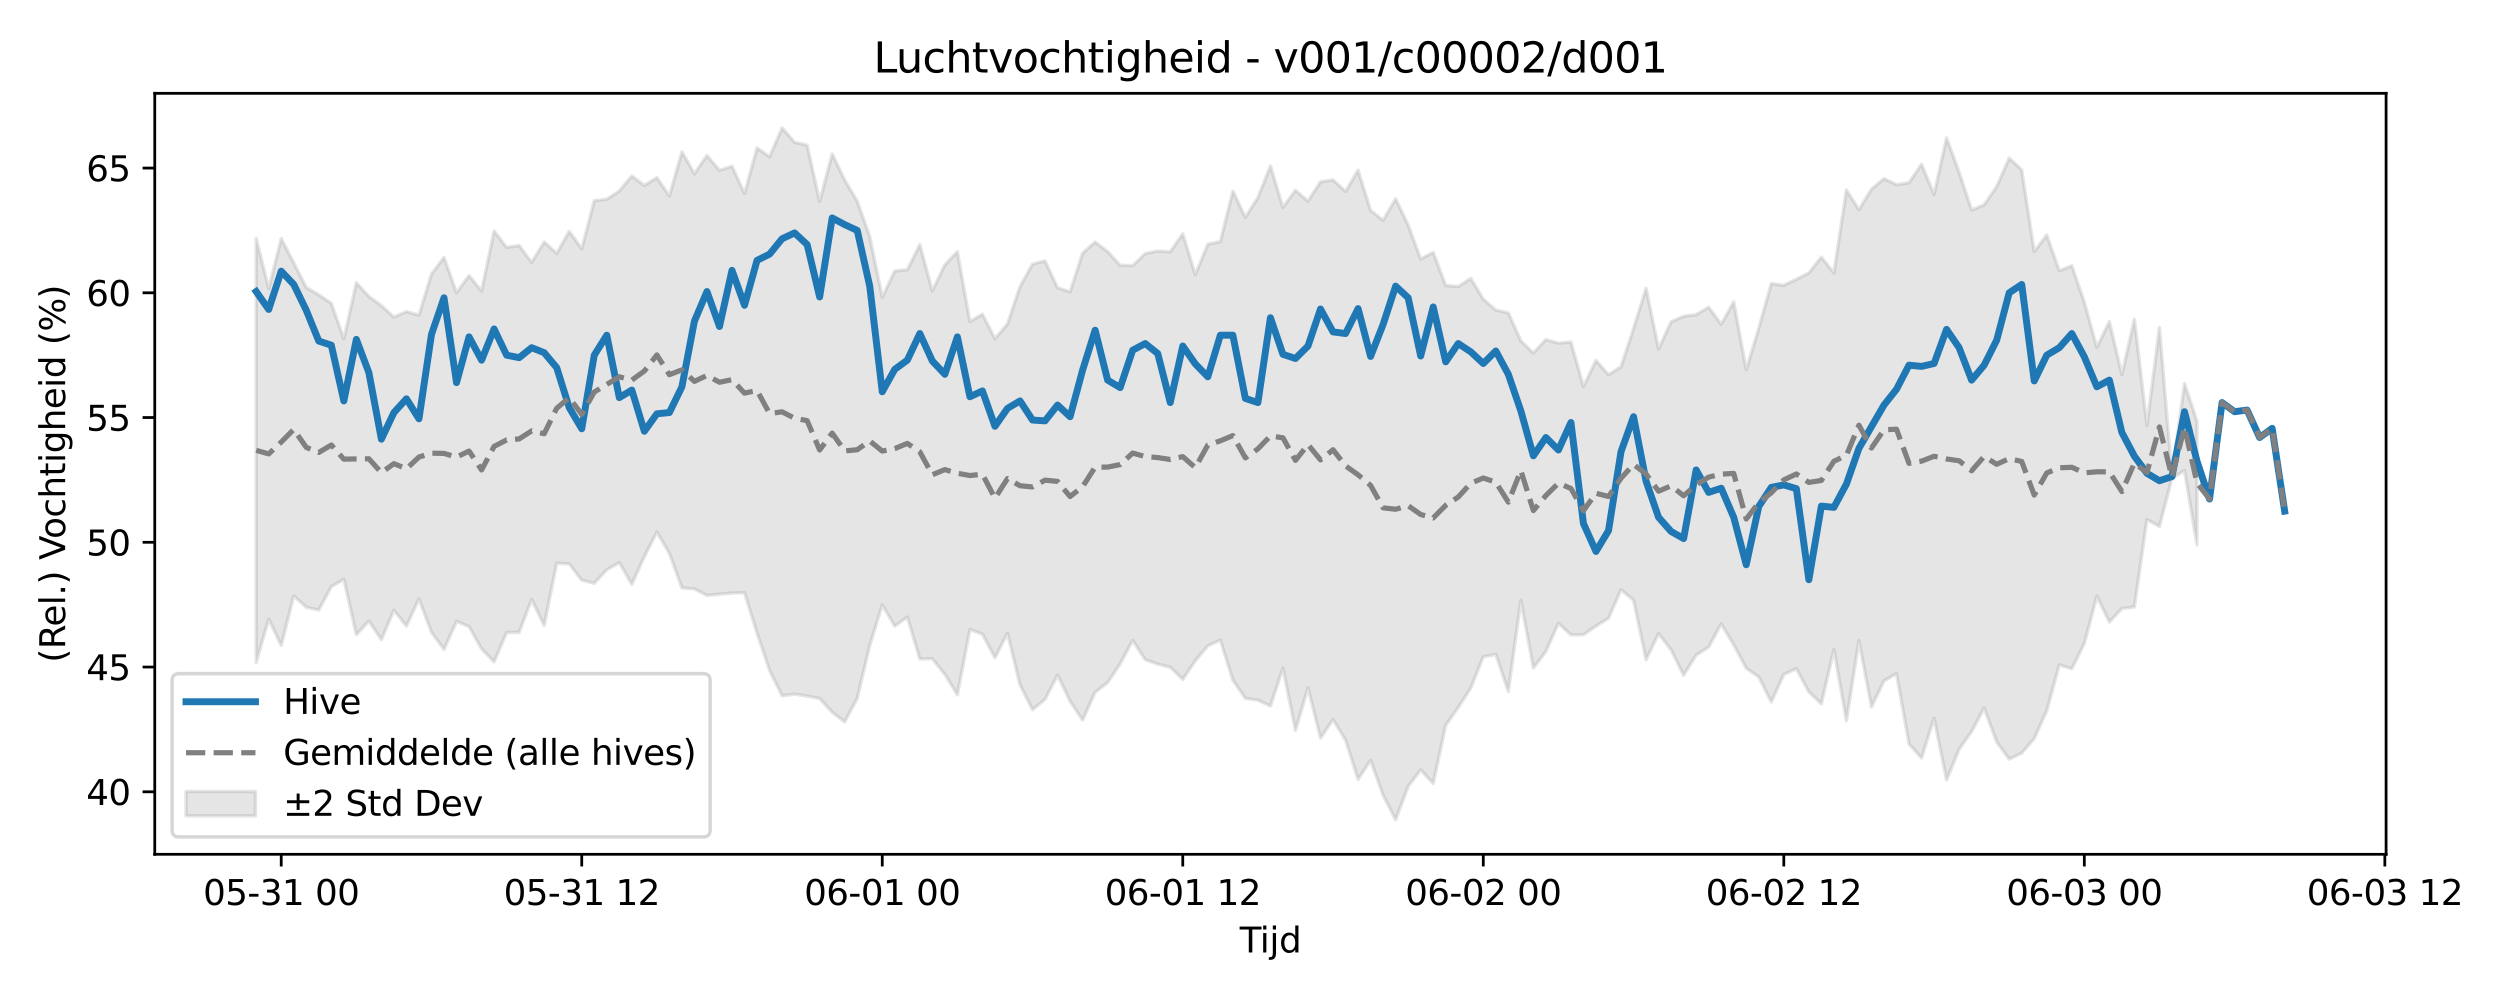 <?xml version="1.0" encoding="utf-8" standalone="no"?>
<!DOCTYPE svg PUBLIC "-//W3C//DTD SVG 1.1//EN"
  "http://www.w3.org/Graphics/SVG/1.1/DTD/svg11.dtd">
<svg xmlns:xlink="http://www.w3.org/1999/xlink" width="720pt" height="288pt" viewBox="0 0 720 288" xmlns="http://www.w3.org/2000/svg" version="1.1">
 <defs>
  <style type="text/css">*{stroke-linejoin: round; stroke-linecap: butt}</style>
 </defs>
 <g id="figure_1">
  <g id="patch_1">
   <path d="M 0 288 
L 720 288 
L 720 0 
L 0 0 
z
" style="fill: #ffffff"/>
  </g>
  <g id="axes_1">
   <g id="patch_2">
    <path d="M 44.57 246.04 
L 687.193 246.04 
L 687.193 26.88 
L 44.57 26.88 
z
" style="fill: #ffffff"/>
   </g>
   <g id="FillBetweenPolyCollection_1">
    <defs>
     <path id="m8a82ceabe0" d="M 73.78 -219.377 
L 73.78 -97.229 
L 77.386 -109.674 
L 80.993 -102.124 
L 84.599 -116.373 
L 88.205 -113.117 
L 91.811 -112.3 
L 95.417 -119.054 
L 99.023 -121.155 
L 102.63 -105.203 
L 106.236 -109.15 
L 109.842 -103.763 
L 113.448 -112.259 
L 117.054 -107.712 
L 120.661 -115.503 
L 124.267 -105.874 
L 127.873 -100.984 
L 131.479 -109.029 
L 135.085 -107.553 
L 138.692 -101.138 
L 142.298 -97.386 
L 145.904 -105.847 
L 149.51 -105.885 
L 153.116 -115.352 
L 156.723 -107.894 
L 160.329 -125.808 
L 163.935 -125.571 
L 167.541 -120.918 
L 171.147 -120.008 
L 174.753 -123.903 
L 178.36 -125.967 
L 181.966 -119.729 
L 185.572 -127.69 
L 189.178 -134.739 
L 192.784 -128.631 
L 196.391 -118.685 
L 199.997 -118.378 
L 203.603 -116.517 
L 207.209 -116.88 
L 210.815 -117.206 
L 214.422 -117.273 
L 218.028 -105.689 
L 221.634 -94.935 
L 225.24 -87.62 
L 228.846 -88.071 
L 232.453 -87.527 
L 236.059 -86.841 
L 239.665 -82.867 
L 243.271 -80.119 
L 246.877 -86.874 
L 250.483 -102.107 
L 254.09 -113.774 
L 257.696 -107.664 
L 261.302 -110.28 
L 264.908 -98.234 
L 268.514 -98.277 
L 272.121 -93.781 
L 275.727 -87.879 
L 279.333 -106.722 
L 282.939 -105.34 
L 286.545 -98.581 
L 290.152 -105.608 
L 293.758 -90.769 
L 297.364 -83.6 
L 300.97 -86.563 
L 304.576 -93.588 
L 308.183 -86.056 
L 311.789 -80.583 
L 315.395 -88.628 
L 319.001 -91.414 
L 322.607 -96.805 
L 326.213 -103.545 
L 329.82 -98.022 
L 333.426 -96.742 
L 337.032 -95.843 
L 340.638 -92.323 
L 344.244 -97.689 
L 347.851 -101.999 
L 351.457 -103.669 
L 355.063 -92.129 
L 358.669 -86.865 
L 362.275 -86.365 
L 365.882 -84.683 
L 369.488 -95.542 
L 373.094 -77.635 
L 376.7 -89.898 
L 380.306 -75.439 
L 383.913 -80.771 
L 387.519 -74.808 
L 391.125 -63.52 
L 394.731 -69.027 
L 398.337 -58.945 
L 401.943 -51.922 
L 405.55 -61.527 
L 409.156 -66.248 
L 412.762 -62.353 
L 416.368 -79.121 
L 419.974 -84.248 
L 423.581 -89.828 
L 427.187 -98.847 
L 430.793 -99.563 
L 434.399 -88.883 
L 438.005 -115.105 
L 441.612 -95.602 
L 445.218 -100.364 
L 448.824 -108.51 
L 452.43 -105.15 
L 456.036 -105.174 
L 459.643 -107.681 
L 463.249 -109.969 
L 466.855 -118.159 
L 470.461 -115.128 
L 474.067 -98.023 
L 477.673 -105.511 
L 481.28 -100.84 
L 484.886 -93.529 
L 488.492 -99.333 
L 492.098 -101.654 
L 495.704 -108.302 
L 499.311 -102.285 
L 502.917 -95.536 
L 506.523 -93.052 
L 510.129 -85.818 
L 513.735 -93.732 
L 517.342 -95.422 
L 520.948 -88.731 
L 524.554 -85.305 
L 528.16 -100.934 
L 531.766 -80.444 
L 535.373 -103.478 
L 538.979 -84.411 
L 542.585 -91.895 
L 546.191 -93.977 
L 549.797 -73.747 
L 553.403 -69.687 
L 557.01 -81.162 
L 560.616 -63.363 
L 564.222 -72.195 
L 567.828 -77.325 
L 571.434 -84.072 
L 575.041 -74.321 
L 578.647 -69.373 
L 582.253 -71.104 
L 585.859 -75.302 
L 589.465 -83.288 
L 593.072 -96.525 
L 596.678 -95.384 
L 600.284 -102.671 
L 603.89 -116.274 
L 607.496 -108.856 
L 611.103 -112.747 
L 614.709 -113.208 
L 618.315 -138.362 
L 621.921 -136.382 
L 625.527 -150.283 
L 629.133 -152.46 
L 632.74 -131.103 
L 632.74 -166.668 
L 632.74 -166.668 
L 629.133 -177.525 
L 625.527 -150.96 
L 621.921 -193.683 
L 618.315 -165.436 
L 614.709 -196.083 
L 611.103 -180.114 
L 607.496 -195.381 
L 603.89 -187.964 
L 600.284 -200.967 
L 596.678 -211.464 
L 593.072 -210.036 
L 589.465 -220.303 
L 585.859 -215.547 
L 582.253 -239.097 
L 578.647 -242.457 
L 575.041 -234.252 
L 571.434 -229.003 
L 567.828 -227.511 
L 564.222 -238.423 
L 560.616 -248.275 
L 557.01 -232.022 
L 553.403 -240.698 
L 549.797 -235.361 
L 546.191 -234.81 
L 542.585 -236.55 
L 538.979 -233.518 
L 535.373 -227.601 
L 531.766 -233.288 
L 528.16 -209.377 
L 524.554 -213.954 
L 520.948 -209.399 
L 517.342 -207.567 
L 513.735 -205.835 
L 510.129 -206.324 
L 506.523 -193.444 
L 502.917 -181.517 
L 499.311 -201.046 
L 495.704 -194.583 
L 492.098 -199.521 
L 488.492 -197.394 
L 484.886 -196.902 
L 481.28 -195.305 
L 477.673 -187.555 
L 474.067 -204.965 
L 470.461 -193.369 
L 466.855 -182.366 
L 463.249 -180.052 
L 459.643 -184.187 
L 456.036 -176.669 
L 452.43 -189.49 
L 448.824 -189.175 
L 445.218 -190.204 
L 441.612 -186.321 
L 438.005 -189.868 
L 434.399 -197.887 
L 430.793 -198.704 
L 427.187 -201.815 
L 423.581 -207.822 
L 419.974 -205.465 
L 416.368 -205.802 
L 412.762 -215.316 
L 409.156 -213.406 
L 405.55 -223.19 
L 401.943 -230.743 
L 398.337 -224.541 
L 394.731 -227.393 
L 391.125 -238.99 
L 387.519 -232.868 
L 383.913 -236.178 
L 380.306 -235.659 
L 376.7 -230.061 
L 373.094 -233.189 
L 369.488 -228.284 
L 365.882 -240.204 
L 362.275 -231.096 
L 358.669 -225.396 
L 355.063 -232.963 
L 351.457 -218.411 
L 347.851 -217.652 
L 344.244 -208.943 
L 340.638 -220.657 
L 337.032 -215.495 
L 333.426 -215.69 
L 329.82 -214.992 
L 326.213 -211.487 
L 322.607 -211.589 
L 319.001 -215.544 
L 315.395 -218.296 
L 311.789 -215.083 
L 308.183 -203.931 
L 304.576 -205.123 
L 300.97 -212.867 
L 297.364 -211.93 
L 293.758 -205.445 
L 290.152 -194.711 
L 286.545 -190.447 
L 282.939 -197.511 
L 279.333 -195.377 
L 275.727 -215.52 
L 272.121 -211.739 
L 268.514 -204.244 
L 264.908 -217.524 
L 261.302 -210.324 
L 257.696 -209.946 
L 254.09 -202.399 
L 250.483 -219.905 
L 246.877 -230.074 
L 243.271 -236.145 
L 239.665 -243.662 
L 236.059 -229.97 
L 232.453 -246.187 
L 228.846 -247.011 
L 225.24 -251.158 
L 221.634 -242.851 
L 218.028 -245.407 
L 214.422 -232.283 
L 210.815 -240.117 
L 207.209 -238.938 
L 203.603 -243.235 
L 199.997 -237.952 
L 196.391 -244.283 
L 192.784 -231.566 
L 189.178 -236.817 
L 185.572 -234.594 
L 181.966 -237.32 
L 178.36 -232.998 
L 174.753 -230.615 
L 171.147 -230.198 
L 167.541 -216.355 
L 163.935 -221.384 
L 160.329 -215.023 
L 156.723 -218.293 
L 153.116 -212.443 
L 149.51 -217.29 
L 145.904 -216.747 
L 142.298 -221.478 
L 138.692 -204.177 
L 135.085 -208.642 
L 131.479 -203.677 
L 127.873 -213.843 
L 124.267 -209.09 
L 120.661 -197.237 
L 117.054 -198.253 
L 113.448 -196.683 
L 109.842 -199.978 
L 106.236 -202.598 
L 102.63 -206.545 
L 99.023 -190.388 
L 95.417 -200.632 
L 91.811 -203.074 
L 88.205 -205.2 
L 84.599 -212.277 
L 80.993 -219.272 
L 77.386 -204.879 
L 73.78 -219.377 
z
" style="stroke: #808080; stroke-opacity: 0.2"/>
    </defs>
    <g clip-path="url(#p70f38ed20e)">
     <use xlink:href="#m8a82ceabe0" x="0" y="288" style="fill: #808080; fill-opacity: 0.2; stroke: #808080; stroke-opacity: 0.2"/>
    </g>
   </g>
   <g id="matplotlib.axis_1">
    <g id="xtick_1">
     <g id="line2d_1">
      <defs>
       <path id="m54b9a3b24c" d="M 0 0 
L 0 3.5 
" style="stroke: #000000; stroke-width: 0.8"/>
      </defs>
      <g>
       <use xlink:href="#m54b9a3b24c" x="80.993" y="246.04" style="stroke: #000000; stroke-width: 0.8"/>
      </g>
     </g>
     <g id="text_1">
      <!-- 05-31 00 -->
      <g transform="translate(58.512 260.638) scale(0.1 -0.1)">
       <defs>
        <path id="DejaVuSans-30" d="M 2034 4250 
Q 1547 4250 1301 3770 
Q 1056 3291 1056 2328 
Q 1056 1369 1301 889 
Q 1547 409 2034 409 
Q 2525 409 2770 889 
Q 3016 1369 3016 2328 
Q 3016 3291 2770 3770 
Q 2525 4250 2034 4250 
z
M 2034 4750 
Q 2819 4750 3233 4129 
Q 3647 3509 3647 2328 
Q 3647 1150 3233 529 
Q 2819 -91 2034 -91 
Q 1250 -91 836 529 
Q 422 1150 422 2328 
Q 422 3509 836 4129 
Q 1250 4750 2034 4750 
z
" transform="scale(0.016)"/>
        <path id="DejaVuSans-35" d="M 691 4666 
L 3169 4666 
L 3169 4134 
L 1269 4134 
L 1269 2991 
Q 1406 3038 1543 3061 
Q 1681 3084 1819 3084 
Q 2600 3084 3056 2656 
Q 3513 2228 3513 1497 
Q 3513 744 3044 326 
Q 2575 -91 1722 -91 
Q 1428 -91 1123 -41 
Q 819 9 494 109 
L 494 744 
Q 775 591 1075 516 
Q 1375 441 1709 441 
Q 2250 441 2565 725 
Q 2881 1009 2881 1497 
Q 2881 1984 2565 2268 
Q 2250 2553 1709 2553 
Q 1456 2553 1204 2497 
Q 953 2441 691 2322 
L 691 4666 
z
" transform="scale(0.016)"/>
        <path id="DejaVuSans-2d" d="M 313 2009 
L 1997 2009 
L 1997 1497 
L 313 1497 
L 313 2009 
z
" transform="scale(0.016)"/>
        <path id="DejaVuSans-33" d="M 2597 2516 
Q 3050 2419 3304 2112 
Q 3559 1806 3559 1356 
Q 3559 666 3084 287 
Q 2609 -91 1734 -91 
Q 1441 -91 1130 -33 
Q 819 25 488 141 
L 488 750 
Q 750 597 1062 519 
Q 1375 441 1716 441 
Q 2309 441 2620 675 
Q 2931 909 2931 1356 
Q 2931 1769 2642 2001 
Q 2353 2234 1838 2234 
L 1294 2234 
L 1294 2753 
L 1863 2753 
Q 2328 2753 2575 2939 
Q 2822 3125 2822 3475 
Q 2822 3834 2567 4026 
Q 2313 4219 1838 4219 
Q 1578 4219 1281 4162 
Q 984 4106 628 3988 
L 628 4550 
Q 988 4650 1302 4700 
Q 1616 4750 1894 4750 
Q 2613 4750 3031 4423 
Q 3450 4097 3450 3541 
Q 3450 3153 3228 2886 
Q 3006 2619 2597 2516 
z
" transform="scale(0.016)"/>
        <path id="DejaVuSans-31" d="M 794 531 
L 1825 531 
L 1825 4091 
L 703 3866 
L 703 4441 
L 1819 4666 
L 2450 4666 
L 2450 531 
L 3481 531 
L 3481 0 
L 794 0 
L 794 531 
z
" transform="scale(0.016)"/>
        <path id="DejaVuSans-20" transform="scale(0.016)"/>
       </defs>
       <use xlink:href="#DejaVuSans-30"/>
       <use xlink:href="#DejaVuSans-35" transform="translate(63.623 0)"/>
       <use xlink:href="#DejaVuSans-2d" transform="translate(127.246 0)"/>
       <use xlink:href="#DejaVuSans-33" transform="translate(163.33 0)"/>
       <use xlink:href="#DejaVuSans-31" transform="translate(226.953 0)"/>
       <use xlink:href="#DejaVuSans-20" transform="translate(290.576 0)"/>
       <use xlink:href="#DejaVuSans-30" transform="translate(322.363 0)"/>
       <use xlink:href="#DejaVuSans-30" transform="translate(385.986 0)"/>
      </g>
     </g>
    </g>
    <g id="xtick_2">
     <g id="line2d_2">
      <g>
       <use xlink:href="#m54b9a3b24c" x="167.541" y="246.04" style="stroke: #000000; stroke-width: 0.8"/>
      </g>
     </g>
     <g id="text_2">
      <!-- 05-31 12 -->
      <g transform="translate(145.061 260.638) scale(0.1 -0.1)">
       <defs>
        <path id="DejaVuSans-32" d="M 1228 531 
L 3431 531 
L 3431 0 
L 469 0 
L 469 531 
Q 828 903 1448 1529 
Q 2069 2156 2228 2338 
Q 2531 2678 2651 2914 
Q 2772 3150 2772 3378 
Q 2772 3750 2511 3984 
Q 2250 4219 1831 4219 
Q 1534 4219 1204 4116 
Q 875 4013 500 3803 
L 500 4441 
Q 881 4594 1212 4672 
Q 1544 4750 1819 4750 
Q 2544 4750 2975 4387 
Q 3406 4025 3406 3419 
Q 3406 3131 3298 2873 
Q 3191 2616 2906 2266 
Q 2828 2175 2409 1742 
Q 1991 1309 1228 531 
z
" transform="scale(0.016)"/>
       </defs>
       <use xlink:href="#DejaVuSans-30"/>
       <use xlink:href="#DejaVuSans-35" transform="translate(63.623 0)"/>
       <use xlink:href="#DejaVuSans-2d" transform="translate(127.246 0)"/>
       <use xlink:href="#DejaVuSans-33" transform="translate(163.33 0)"/>
       <use xlink:href="#DejaVuSans-31" transform="translate(226.953 0)"/>
       <use xlink:href="#DejaVuSans-20" transform="translate(290.576 0)"/>
       <use xlink:href="#DejaVuSans-31" transform="translate(322.363 0)"/>
       <use xlink:href="#DejaVuSans-32" transform="translate(385.986 0)"/>
      </g>
     </g>
    </g>
    <g id="xtick_3">
     <g id="line2d_3">
      <g>
       <use xlink:href="#m54b9a3b24c" x="254.09" y="246.04" style="stroke: #000000; stroke-width: 0.8"/>
      </g>
     </g>
     <g id="text_3">
      <!-- 06-01 00 -->
      <g transform="translate(231.609 260.638) scale(0.1 -0.1)">
       <defs>
        <path id="DejaVuSans-36" d="M 2113 2584 
Q 1688 2584 1439 2293 
Q 1191 2003 1191 1497 
Q 1191 994 1439 701 
Q 1688 409 2113 409 
Q 2538 409 2786 701 
Q 3034 994 3034 1497 
Q 3034 2003 2786 2293 
Q 2538 2584 2113 2584 
z
M 3366 4563 
L 3366 3988 
Q 3128 4100 2886 4159 
Q 2644 4219 2406 4219 
Q 1781 4219 1451 3797 
Q 1122 3375 1075 2522 
Q 1259 2794 1537 2939 
Q 1816 3084 2150 3084 
Q 2853 3084 3261 2657 
Q 3669 2231 3669 1497 
Q 3669 778 3244 343 
Q 2819 -91 2113 -91 
Q 1303 -91 875 529 
Q 447 1150 447 2328 
Q 447 3434 972 4092 
Q 1497 4750 2381 4750 
Q 2619 4750 2861 4703 
Q 3103 4656 3366 4563 
z
" transform="scale(0.016)"/>
       </defs>
       <use xlink:href="#DejaVuSans-30"/>
       <use xlink:href="#DejaVuSans-36" transform="translate(63.623 0)"/>
       <use xlink:href="#DejaVuSans-2d" transform="translate(127.246 0)"/>
       <use xlink:href="#DejaVuSans-30" transform="translate(163.33 0)"/>
       <use xlink:href="#DejaVuSans-31" transform="translate(226.953 0)"/>
       <use xlink:href="#DejaVuSans-20" transform="translate(290.576 0)"/>
       <use xlink:href="#DejaVuSans-30" transform="translate(322.363 0)"/>
       <use xlink:href="#DejaVuSans-30" transform="translate(385.986 0)"/>
      </g>
     </g>
    </g>
    <g id="xtick_4">
     <g id="line2d_4">
      <g>
       <use xlink:href="#m54b9a3b24c" x="340.638" y="246.04" style="stroke: #000000; stroke-width: 0.8"/>
      </g>
     </g>
     <g id="text_4">
      <!-- 06-01 12 -->
      <g transform="translate(318.158 260.638) scale(0.1 -0.1)">
       <use xlink:href="#DejaVuSans-30"/>
       <use xlink:href="#DejaVuSans-36" transform="translate(63.623 0)"/>
       <use xlink:href="#DejaVuSans-2d" transform="translate(127.246 0)"/>
       <use xlink:href="#DejaVuSans-30" transform="translate(163.33 0)"/>
       <use xlink:href="#DejaVuSans-31" transform="translate(226.953 0)"/>
       <use xlink:href="#DejaVuSans-20" transform="translate(290.576 0)"/>
       <use xlink:href="#DejaVuSans-31" transform="translate(322.363 0)"/>
       <use xlink:href="#DejaVuSans-32" transform="translate(385.986 0)"/>
      </g>
     </g>
    </g>
    <g id="xtick_5">
     <g id="line2d_5">
      <g>
       <use xlink:href="#m54b9a3b24c" x="427.187" y="246.04" style="stroke: #000000; stroke-width: 0.8"/>
      </g>
     </g>
     <g id="text_5">
      <!-- 06-02 00 -->
      <g transform="translate(404.706 260.638) scale(0.1 -0.1)">
       <use xlink:href="#DejaVuSans-30"/>
       <use xlink:href="#DejaVuSans-36" transform="translate(63.623 0)"/>
       <use xlink:href="#DejaVuSans-2d" transform="translate(127.246 0)"/>
       <use xlink:href="#DejaVuSans-30" transform="translate(163.33 0)"/>
       <use xlink:href="#DejaVuSans-32" transform="translate(226.953 0)"/>
       <use xlink:href="#DejaVuSans-20" transform="translate(290.576 0)"/>
       <use xlink:href="#DejaVuSans-30" transform="translate(322.363 0)"/>
       <use xlink:href="#DejaVuSans-30" transform="translate(385.986 0)"/>
      </g>
     </g>
    </g>
    <g id="xtick_6">
     <g id="line2d_6">
      <g>
       <use xlink:href="#m54b9a3b24c" x="513.735" y="246.04" style="stroke: #000000; stroke-width: 0.8"/>
      </g>
     </g>
     <g id="text_6">
      <!-- 06-02 12 -->
      <g transform="translate(491.255 260.638) scale(0.1 -0.1)">
       <use xlink:href="#DejaVuSans-30"/>
       <use xlink:href="#DejaVuSans-36" transform="translate(63.623 0)"/>
       <use xlink:href="#DejaVuSans-2d" transform="translate(127.246 0)"/>
       <use xlink:href="#DejaVuSans-30" transform="translate(163.33 0)"/>
       <use xlink:href="#DejaVuSans-32" transform="translate(226.953 0)"/>
       <use xlink:href="#DejaVuSans-20" transform="translate(290.576 0)"/>
       <use xlink:href="#DejaVuSans-31" transform="translate(322.363 0)"/>
       <use xlink:href="#DejaVuSans-32" transform="translate(385.986 0)"/>
      </g>
     </g>
    </g>
    <g id="xtick_7">
     <g id="line2d_7">
      <g>
       <use xlink:href="#m54b9a3b24c" x="600.284" y="246.04" style="stroke: #000000; stroke-width: 0.8"/>
      </g>
     </g>
     <g id="text_7">
      <!-- 06-03 00 -->
      <g transform="translate(577.803 260.638) scale(0.1 -0.1)">
       <use xlink:href="#DejaVuSans-30"/>
       <use xlink:href="#DejaVuSans-36" transform="translate(63.623 0)"/>
       <use xlink:href="#DejaVuSans-2d" transform="translate(127.246 0)"/>
       <use xlink:href="#DejaVuSans-30" transform="translate(163.33 0)"/>
       <use xlink:href="#DejaVuSans-33" transform="translate(226.953 0)"/>
       <use xlink:href="#DejaVuSans-20" transform="translate(290.576 0)"/>
       <use xlink:href="#DejaVuSans-30" transform="translate(322.363 0)"/>
       <use xlink:href="#DejaVuSans-30" transform="translate(385.986 0)"/>
      </g>
     </g>
    </g>
    <g id="xtick_8">
     <g id="line2d_8">
      <g>
       <use xlink:href="#m54b9a3b24c" x="686.833" y="246.04" style="stroke: #000000; stroke-width: 0.8"/>
      </g>
     </g>
     <g id="text_8">
      <!-- 06-03 12 -->
      <g transform="translate(664.352 260.638) scale(0.1 -0.1)">
       <use xlink:href="#DejaVuSans-30"/>
       <use xlink:href="#DejaVuSans-36" transform="translate(63.623 0)"/>
       <use xlink:href="#DejaVuSans-2d" transform="translate(127.246 0)"/>
       <use xlink:href="#DejaVuSans-30" transform="translate(163.33 0)"/>
       <use xlink:href="#DejaVuSans-33" transform="translate(226.953 0)"/>
       <use xlink:href="#DejaVuSans-20" transform="translate(290.576 0)"/>
       <use xlink:href="#DejaVuSans-31" transform="translate(322.363 0)"/>
       <use xlink:href="#DejaVuSans-32" transform="translate(385.986 0)"/>
      </g>
     </g>
    </g>
    <g id="text_9">
     <!-- Tijd -->
     <g transform="translate(357.032 274.317) scale(0.1 -0.1)">
      <defs>
       <path id="DejaVuSans-54" d="M -19 4666 
L 3928 4666 
L 3928 4134 
L 2272 4134 
L 2272 0 
L 1638 0 
L 1638 4134 
L -19 4134 
L -19 4666 
z
" transform="scale(0.016)"/>
       <path id="DejaVuSans-69" d="M 603 3500 
L 1178 3500 
L 1178 0 
L 603 0 
L 603 3500 
z
M 603 4863 
L 1178 4863 
L 1178 4134 
L 603 4134 
L 603 4863 
z
" transform="scale(0.016)"/>
       <path id="DejaVuSans-6a" d="M 603 3500 
L 1178 3500 
L 1178 -63 
Q 1178 -731 923 -1031 
Q 669 -1331 103 -1331 
L -116 -1331 
L -116 -844 
L 38 -844 
Q 366 -844 484 -692 
Q 603 -541 603 -63 
L 603 3500 
z
M 603 4863 
L 1178 4863 
L 1178 4134 
L 603 4134 
L 603 4863 
z
" transform="scale(0.016)"/>
       <path id="DejaVuSans-64" d="M 2906 2969 
L 2906 4863 
L 3481 4863 
L 3481 0 
L 2906 0 
L 2906 525 
Q 2725 213 2448 61 
Q 2172 -91 1784 -91 
Q 1150 -91 751 415 
Q 353 922 353 1747 
Q 353 2572 751 3078 
Q 1150 3584 1784 3584 
Q 2172 3584 2448 3432 
Q 2725 3281 2906 2969 
z
M 947 1747 
Q 947 1113 1208 752 
Q 1469 391 1925 391 
Q 2381 391 2643 752 
Q 2906 1113 2906 1747 
Q 2906 2381 2643 2742 
Q 2381 3103 1925 3103 
Q 1469 3103 1208 2742 
Q 947 2381 947 1747 
z
" transform="scale(0.016)"/>
      </defs>
      <use xlink:href="#DejaVuSans-54"/>
      <use xlink:href="#DejaVuSans-69" transform="translate(57.959 0)"/>
      <use xlink:href="#DejaVuSans-6a" transform="translate(85.742 0)"/>
      <use xlink:href="#DejaVuSans-64" transform="translate(113.525 0)"/>
     </g>
    </g>
   </g>
   <g id="matplotlib.axis_2">
    <g id="ytick_1">
     <g id="line2d_9">
      <defs>
       <path id="m4af6f0535c" d="M 0 0 
L -3.5 0 
" style="stroke: #000000; stroke-width: 0.8"/>
      </defs>
      <g>
       <use xlink:href="#m4af6f0535c" x="44.57" y="228.032" style="stroke: #000000; stroke-width: 0.8"/>
      </g>
     </g>
     <g id="text_10">
      <!-- 40 -->
      <g transform="translate(24.845 231.832) scale(0.1 -0.1)">
       <defs>
        <path id="DejaVuSans-34" d="M 2419 4116 
L 825 1625 
L 2419 1625 
L 2419 4116 
z
M 2253 4666 
L 3047 4666 
L 3047 1625 
L 3713 1625 
L 3713 1100 
L 3047 1100 
L 3047 0 
L 2419 0 
L 2419 1100 
L 313 1100 
L 313 1709 
L 2253 4666 
z
" transform="scale(0.016)"/>
       </defs>
       <use xlink:href="#DejaVuSans-34"/>
       <use xlink:href="#DejaVuSans-30" transform="translate(63.623 0)"/>
      </g>
     </g>
    </g>
    <g id="ytick_2">
     <g id="line2d_10">
      <g>
       <use xlink:href="#m4af6f0535c" x="44.57" y="192.106" style="stroke: #000000; stroke-width: 0.8"/>
      </g>
     </g>
     <g id="text_11">
      <!-- 45 -->
      <g transform="translate(24.845 195.905) scale(0.1 -0.1)">
       <use xlink:href="#DejaVuSans-34"/>
       <use xlink:href="#DejaVuSans-35" transform="translate(63.623 0)"/>
      </g>
     </g>
    </g>
    <g id="ytick_3">
     <g id="line2d_11">
      <g>
       <use xlink:href="#m4af6f0535c" x="44.57" y="156.18" style="stroke: #000000; stroke-width: 0.8"/>
      </g>
     </g>
     <g id="text_12">
      <!-- 50 -->
      <g transform="translate(24.845 159.979) scale(0.1 -0.1)">
       <use xlink:href="#DejaVuSans-35"/>
       <use xlink:href="#DejaVuSans-30" transform="translate(63.623 0)"/>
      </g>
     </g>
    </g>
    <g id="ytick_4">
     <g id="line2d_12">
      <g>
       <use xlink:href="#m4af6f0535c" x="44.57" y="120.253" style="stroke: #000000; stroke-width: 0.8"/>
      </g>
     </g>
     <g id="text_13">
      <!-- 55 -->
      <g transform="translate(24.845 124.053) scale(0.1 -0.1)">
       <use xlink:href="#DejaVuSans-35"/>
       <use xlink:href="#DejaVuSans-35" transform="translate(63.623 0)"/>
      </g>
     </g>
    </g>
    <g id="ytick_5">
     <g id="line2d_13">
      <g>
       <use xlink:href="#m4af6f0535c" x="44.57" y="84.327" style="stroke: #000000; stroke-width: 0.8"/>
      </g>
     </g>
     <g id="text_14">
      <!-- 60 -->
      <g transform="translate(24.845 88.126) scale(0.1 -0.1)">
       <use xlink:href="#DejaVuSans-36"/>
       <use xlink:href="#DejaVuSans-30" transform="translate(63.623 0)"/>
      </g>
     </g>
    </g>
    <g id="ytick_6">
     <g id="line2d_14">
      <g>
       <use xlink:href="#m4af6f0535c" x="44.57" y="48.401" style="stroke: #000000; stroke-width: 0.8"/>
      </g>
     </g>
     <g id="text_15">
      <!-- 65 -->
      <g transform="translate(24.845 52.2) scale(0.1 -0.1)">
       <use xlink:href="#DejaVuSans-36"/>
       <use xlink:href="#DejaVuSans-35" transform="translate(63.623 0)"/>
      </g>
     </g>
    </g>
    <g id="text_16">
     <!-- (Rel.) Vochtigheid (%) -->
     <g transform="translate(18.765 190.838) rotate(-90) scale(0.1 -0.1)">
      <defs>
       <path id="DejaVuSans-28" d="M 1984 4856 
Q 1566 4138 1362 3434 
Q 1159 2731 1159 2009 
Q 1159 1288 1364 580 
Q 1569 -128 1984 -844 
L 1484 -844 
Q 1016 -109 783 600 
Q 550 1309 550 2009 
Q 550 2706 781 3412 
Q 1013 4119 1484 4856 
L 1984 4856 
z
" transform="scale(0.016)"/>
       <path id="DejaVuSans-52" d="M 2841 2188 
Q 3044 2119 3236 1894 
Q 3428 1669 3622 1275 
L 4263 0 
L 3584 0 
L 2988 1197 
Q 2756 1666 2539 1819 
Q 2322 1972 1947 1972 
L 1259 1972 
L 1259 0 
L 628 0 
L 628 4666 
L 2053 4666 
Q 2853 4666 3247 4331 
Q 3641 3997 3641 3322 
Q 3641 2881 3436 2590 
Q 3231 2300 2841 2188 
z
M 1259 4147 
L 1259 2491 
L 2053 2491 
Q 2509 2491 2742 2702 
Q 2975 2913 2975 3322 
Q 2975 3731 2742 3939 
Q 2509 4147 2053 4147 
L 1259 4147 
z
" transform="scale(0.016)"/>
       <path id="DejaVuSans-65" d="M 3597 1894 
L 3597 1613 
L 953 1613 
Q 991 1019 1311 708 
Q 1631 397 2203 397 
Q 2534 397 2845 478 
Q 3156 559 3463 722 
L 3463 178 
Q 3153 47 2828 -22 
Q 2503 -91 2169 -91 
Q 1331 -91 842 396 
Q 353 884 353 1716 
Q 353 2575 817 3079 
Q 1281 3584 2069 3584 
Q 2775 3584 3186 3129 
Q 3597 2675 3597 1894 
z
M 3022 2063 
Q 3016 2534 2758 2815 
Q 2500 3097 2075 3097 
Q 1594 3097 1305 2825 
Q 1016 2553 972 2059 
L 3022 2063 
z
" transform="scale(0.016)"/>
       <path id="DejaVuSans-6c" d="M 603 4863 
L 1178 4863 
L 1178 0 
L 603 0 
L 603 4863 
z
" transform="scale(0.016)"/>
       <path id="DejaVuSans-2e" d="M 684 794 
L 1344 794 
L 1344 0 
L 684 0 
L 684 794 
z
" transform="scale(0.016)"/>
       <path id="DejaVuSans-29" d="M 513 4856 
L 1013 4856 
Q 1481 4119 1714 3412 
Q 1947 2706 1947 2009 
Q 1947 1309 1714 600 
Q 1481 -109 1013 -844 
L 513 -844 
Q 928 -128 1133 580 
Q 1338 1288 1338 2009 
Q 1338 2731 1133 3434 
Q 928 4138 513 4856 
z
" transform="scale(0.016)"/>
       <path id="DejaVuSans-56" d="M 1831 0 
L 50 4666 
L 709 4666 
L 2188 738 
L 3669 4666 
L 4325 4666 
L 2547 0 
L 1831 0 
z
" transform="scale(0.016)"/>
       <path id="DejaVuSans-6f" d="M 1959 3097 
Q 1497 3097 1228 2736 
Q 959 2375 959 1747 
Q 959 1119 1226 758 
Q 1494 397 1959 397 
Q 2419 397 2687 759 
Q 2956 1122 2956 1747 
Q 2956 2369 2687 2733 
Q 2419 3097 1959 3097 
z
M 1959 3584 
Q 2709 3584 3137 3096 
Q 3566 2609 3566 1747 
Q 3566 888 3137 398 
Q 2709 -91 1959 -91 
Q 1206 -91 779 398 
Q 353 888 353 1747 
Q 353 2609 779 3096 
Q 1206 3584 1959 3584 
z
" transform="scale(0.016)"/>
       <path id="DejaVuSans-63" d="M 3122 3366 
L 3122 2828 
Q 2878 2963 2633 3030 
Q 2388 3097 2138 3097 
Q 1578 3097 1268 2742 
Q 959 2388 959 1747 
Q 959 1106 1268 751 
Q 1578 397 2138 397 
Q 2388 397 2633 464 
Q 2878 531 3122 666 
L 3122 134 
Q 2881 22 2623 -34 
Q 2366 -91 2075 -91 
Q 1284 -91 818 406 
Q 353 903 353 1747 
Q 353 2603 823 3093 
Q 1294 3584 2113 3584 
Q 2378 3584 2631 3529 
Q 2884 3475 3122 3366 
z
" transform="scale(0.016)"/>
       <path id="DejaVuSans-68" d="M 3513 2113 
L 3513 0 
L 2938 0 
L 2938 2094 
Q 2938 2591 2744 2837 
Q 2550 3084 2163 3084 
Q 1697 3084 1428 2787 
Q 1159 2491 1159 1978 
L 1159 0 
L 581 0 
L 581 4863 
L 1159 4863 
L 1159 2956 
Q 1366 3272 1645 3428 
Q 1925 3584 2291 3584 
Q 2894 3584 3203 3211 
Q 3513 2838 3513 2113 
z
" transform="scale(0.016)"/>
       <path id="DejaVuSans-74" d="M 1172 4494 
L 1172 3500 
L 2356 3500 
L 2356 3053 
L 1172 3053 
L 1172 1153 
Q 1172 725 1289 603 
Q 1406 481 1766 481 
L 2356 481 
L 2356 0 
L 1766 0 
Q 1100 0 847 248 
Q 594 497 594 1153 
L 594 3053 
L 172 3053 
L 172 3500 
L 594 3500 
L 594 4494 
L 1172 4494 
z
" transform="scale(0.016)"/>
       <path id="DejaVuSans-67" d="M 2906 1791 
Q 2906 2416 2648 2759 
Q 2391 3103 1925 3103 
Q 1463 3103 1205 2759 
Q 947 2416 947 1791 
Q 947 1169 1205 825 
Q 1463 481 1925 481 
Q 2391 481 2648 825 
Q 2906 1169 2906 1791 
z
M 3481 434 
Q 3481 -459 3084 -895 
Q 2688 -1331 1869 -1331 
Q 1566 -1331 1297 -1286 
Q 1028 -1241 775 -1147 
L 775 -588 
Q 1028 -725 1275 -790 
Q 1522 -856 1778 -856 
Q 2344 -856 2625 -561 
Q 2906 -266 2906 331 
L 2906 616 
Q 2728 306 2450 153 
Q 2172 0 1784 0 
Q 1141 0 747 490 
Q 353 981 353 1791 
Q 353 2603 747 3093 
Q 1141 3584 1784 3584 
Q 2172 3584 2450 3431 
Q 2728 3278 2906 2969 
L 2906 3500 
L 3481 3500 
L 3481 434 
z
" transform="scale(0.016)"/>
       <path id="DejaVuSans-25" d="M 4653 2053 
Q 4381 2053 4226 1822 
Q 4072 1591 4072 1178 
Q 4072 772 4226 539 
Q 4381 306 4653 306 
Q 4919 306 5073 539 
Q 5228 772 5228 1178 
Q 5228 1588 5073 1820 
Q 4919 2053 4653 2053 
z
M 4653 2450 
Q 5147 2450 5437 2106 
Q 5728 1763 5728 1178 
Q 5728 594 5436 251 
Q 5144 -91 4653 -91 
Q 4153 -91 3862 251 
Q 3572 594 3572 1178 
Q 3572 1766 3864 2108 
Q 4156 2450 4653 2450 
z
M 1428 4353 
Q 1159 4353 1004 4120 
Q 850 3888 850 3481 
Q 850 3069 1003 2837 
Q 1156 2606 1428 2606 
Q 1700 2606 1854 2837 
Q 2009 3069 2009 3481 
Q 2009 3884 1853 4118 
Q 1697 4353 1428 4353 
z
M 4250 4750 
L 4750 4750 
L 1831 -91 
L 1331 -91 
L 4250 4750 
z
M 1428 4750 
Q 1922 4750 2215 4408 
Q 2509 4066 2509 3481 
Q 2509 2891 2217 2550 
Q 1925 2209 1428 2209 
Q 931 2209 642 2551 
Q 353 2894 353 3481 
Q 353 4063 643 4406 
Q 934 4750 1428 4750 
z
" transform="scale(0.016)"/>
      </defs>
      <use xlink:href="#DejaVuSans-28"/>
      <use xlink:href="#DejaVuSans-52" transform="translate(39.014 0)"/>
      <use xlink:href="#DejaVuSans-65" transform="translate(103.996 0)"/>
      <use xlink:href="#DejaVuSans-6c" transform="translate(165.52 0)"/>
      <use xlink:href="#DejaVuSans-2e" transform="translate(193.303 0)"/>
      <use xlink:href="#DejaVuSans-29" transform="translate(225.09 0)"/>
      <use xlink:href="#DejaVuSans-20" transform="translate(264.104 0)"/>
      <use xlink:href="#DejaVuSans-56" transform="translate(295.891 0)"/>
      <use xlink:href="#DejaVuSans-6f" transform="translate(356.549 0)"/>
      <use xlink:href="#DejaVuSans-63" transform="translate(417.73 0)"/>
      <use xlink:href="#DejaVuSans-68" transform="translate(472.711 0)"/>
      <use xlink:href="#DejaVuSans-74" transform="translate(536.09 0)"/>
      <use xlink:href="#DejaVuSans-69" transform="translate(575.299 0)"/>
      <use xlink:href="#DejaVuSans-67" transform="translate(603.082 0)"/>
      <use xlink:href="#DejaVuSans-68" transform="translate(666.559 0)"/>
      <use xlink:href="#DejaVuSans-65" transform="translate(729.938 0)"/>
      <use xlink:href="#DejaVuSans-69" transform="translate(791.461 0)"/>
      <use xlink:href="#DejaVuSans-64" transform="translate(819.244 0)"/>
      <use xlink:href="#DejaVuSans-20" transform="translate(882.721 0)"/>
      <use xlink:href="#DejaVuSans-28" transform="translate(914.508 0)"/>
      <use xlink:href="#DejaVuSans-25" transform="translate(953.521 0)"/>
      <use xlink:href="#DejaVuSans-29" transform="translate(1048.541 0)"/>
     </g>
    </g>
   </g>
   <g id="line2d_15">
    <path d="M 73.78 83.968 
L 77.386 89.117 
L 80.993 78.1 
L 84.599 81.932 
L 88.205 89.357 
L 91.811 98.219 
L 95.417 99.416 
L 99.023 115.463 
L 102.63 97.74 
L 106.236 107.32 
L 109.842 126.481 
L 113.448 118.816 
L 117.054 114.864 
L 120.661 120.613 
L 124.267 96.303 
L 127.873 85.764 
L 131.479 110.194 
L 135.085 97.021 
L 138.692 103.727 
L 142.298 94.746 
L 145.904 102.29 
L 149.51 103.009 
L 153.116 100.135 
L 156.723 101.572 
L 160.329 105.883 
L 163.935 117.379 
L 167.541 123.487 
L 171.147 102.29 
L 174.753 96.542 
L 178.36 114.505 
L 181.966 112.35 
L 185.572 124.205 
L 189.178 119.176 
L 192.784 118.816 
L 196.391 111.392 
L 199.997 92.47 
L 203.603 83.968 
L 207.209 94.027 
L 210.815 77.86 
L 214.422 87.92 
L 218.028 74.986 
L 221.634 73.19 
L 225.24 68.759 
L 228.846 67.082 
L 232.453 70.436 
L 236.059 85.525 
L 239.665 62.771 
L 243.271 64.687 
L 246.877 66.364 
L 250.483 82.411 
L 254.09 112.829 
L 257.696 106.362 
L 261.302 103.727 
L 264.908 96.063 
L 268.514 103.967 
L 272.121 107.799 
L 275.727 97.021 
L 279.333 114.266 
L 282.939 112.589 
L 286.545 122.768 
L 290.152 117.619 
L 293.758 115.463 
L 297.364 120.972 
L 300.97 121.211 
L 304.576 116.661 
L 308.183 120.014 
L 311.789 106.601 
L 315.395 95.105 
L 319.001 109.475 
L 322.607 111.631 
L 326.213 100.853 
L 329.82 98.937 
L 333.426 101.811 
L 337.032 115.942 
L 340.638 99.656 
L 344.244 104.805 
L 347.851 108.517 
L 351.457 96.542 
L 355.063 96.542 
L 358.669 114.745 
L 362.275 115.942 
L 365.882 91.512 
L 369.488 102.051 
L 373.094 103.248 
L 376.7 99.656 
L 380.306 88.997 
L 383.913 95.584 
L 387.519 96.063 
L 391.125 88.878 
L 394.731 102.649 
L 398.337 93.428 
L 401.943 82.411 
L 405.55 85.764 
L 409.156 102.53 
L 412.762 88.399 
L 416.368 104.206 
L 419.974 98.937 
L 423.581 101.332 
L 427.187 104.685 
L 430.793 101.093 
L 434.399 107.799 
L 438.005 118.337 
L 441.612 131.271 
L 445.218 126.002 
L 448.824 129.594 
L 452.43 121.69 
L 456.036 150.791 
L 459.643 158.814 
L 463.249 152.827 
L 466.855 130.073 
L 470.461 120.014 
L 474.067 138.576 
L 477.673 148.994 
L 481.28 153.066 
L 484.886 155.102 
L 488.492 135.342 
L 492.098 141.809 
L 495.704 140.612 
L 499.311 148.994 
L 502.917 162.646 
L 506.523 145.881 
L 510.129 140.372 
L 513.735 139.654 
L 517.342 140.731 
L 520.948 166.958 
L 524.554 145.761 
L 528.16 146.12 
L 531.766 139.414 
L 535.373 129.115 
L 542.585 116.661 
L 546.191 112.11 
L 549.797 105.164 
L 553.403 105.524 
L 557.01 104.685 
L 560.616 94.865 
L 564.222 100.135 
L 567.828 109.475 
L 571.434 105.164 
L 575.041 97.979 
L 578.647 84.327 
L 582.253 81.932 
L 585.859 109.715 
L 589.465 102.29 
L 593.072 100.135 
L 596.678 96.063 
L 600.284 102.769 
L 603.89 111.392 
L 607.496 109.475 
L 611.103 124.565 
L 614.709 131.391 
L 618.315 136.3 
L 621.921 138.456 
L 625.527 137.259 
L 629.133 118.577 
L 632.74 132.828 
L 636.346 143.725 
L 639.952 115.942 
L 643.558 118.577 
L 647.164 118.098 
L 650.771 126.002 
L 654.377 123.367 
L 657.983 147.198 
L 657.983 147.198 
" clip-path="url(#p70f38ed20e)" style="fill: none; stroke: #1f77b4; stroke-width: 2; stroke-linecap: square"/>
   </g>
   <g id="line2d_16">
    <path d="M 73.78 129.697 
L 77.386 130.723 
L 80.993 127.302 
L 84.599 123.675 
L 88.205 128.842 
L 91.811 130.313 
L 95.417 128.157 
L 99.023 132.229 
L 106.236 132.126 
L 109.842 136.129 
L 113.448 133.529 
L 117.054 135.017 
L 120.661 131.63 
L 124.267 130.518 
L 127.873 130.586 
L 131.479 131.647 
L 135.085 129.902 
L 138.692 135.342 
L 142.298 128.568 
L 145.904 126.703 
L 149.51 126.412 
L 153.116 124.103 
L 156.723 124.907 
L 160.329 117.585 
L 163.935 114.522 
L 167.541 119.364 
L 171.147 112.897 
L 178.36 108.517 
L 181.966 109.475 
L 185.572 106.858 
L 189.178 102.222 
L 192.784 107.902 
L 196.391 106.516 
L 199.997 109.835 
L 203.603 108.124 
L 207.209 110.091 
L 210.815 109.339 
L 214.422 113.222 
L 218.028 112.452 
L 221.634 119.107 
L 225.24 118.611 
L 228.846 120.459 
L 232.453 121.143 
L 236.059 129.594 
L 239.665 124.736 
L 243.271 129.868 
L 246.877 129.526 
L 250.483 126.994 
L 254.09 129.914 
L 257.696 129.195 
L 261.302 127.698 
L 264.908 130.121 
L 268.514 136.74 
L 272.121 135.24 
L 275.727 136.3 
L 279.333 136.951 
L 282.939 136.574 
L 286.545 143.486 
L 290.152 137.84 
L 293.758 139.893 
L 297.364 140.235 
L 300.97 138.285 
L 304.576 138.644 
L 308.183 143.007 
L 311.789 140.167 
L 315.395 134.538 
L 319.001 134.521 
L 322.607 133.803 
L 326.213 130.484 
L 329.82 131.493 
L 333.426 131.784 
L 337.032 132.331 
L 340.638 131.51 
L 344.244 134.684 
L 347.851 128.174 
L 351.457 126.96 
L 355.063 125.454 
L 358.669 131.87 
L 362.275 129.269 
L 365.882 125.557 
L 369.488 126.087 
L 373.094 132.588 
L 376.7 128.02 
L 380.306 132.451 
L 383.913 129.526 
L 387.519 134.162 
L 391.125 136.745 
L 394.731 139.79 
L 398.337 146.257 
L 401.943 146.668 
L 405.55 145.641 
L 409.156 148.173 
L 412.762 149.166 
L 416.368 145.539 
L 419.974 143.144 
L 423.581 139.175 
L 427.187 137.669 
L 430.793 138.867 
L 434.399 144.615 
L 438.005 135.514 
L 441.612 147.038 
L 445.218 142.716 
L 448.824 139.157 
L 452.43 140.68 
L 456.036 147.078 
L 459.643 142.066 
L 463.249 142.99 
L 466.855 137.738 
L 470.461 133.751 
L 474.067 136.506 
L 477.673 141.467 
L 481.28 139.927 
L 484.886 142.784 
L 488.492 139.637 
L 492.098 137.412 
L 495.704 136.557 
L 499.311 136.335 
L 502.917 149.473 
L 506.523 144.752 
L 510.129 141.929 
L 513.735 138.217 
L 517.342 136.506 
L 520.948 138.935 
L 524.554 138.371 
L 528.16 132.845 
L 531.766 131.134 
L 535.373 122.46 
L 538.979 129.035 
L 542.585 123.778 
L 546.191 123.607 
L 549.797 133.446 
L 553.403 132.808 
L 557.01 131.408 
L 560.616 132.181 
L 564.222 132.691 
L 567.828 135.582 
L 571.434 131.462 
L 575.041 133.714 
L 578.647 132.085 
L 582.253 132.899 
L 585.859 142.576 
L 589.465 136.205 
L 593.072 134.72 
L 596.678 134.576 
L 600.284 136.181 
L 603.89 135.881 
L 607.496 135.881 
L 611.103 141.57 
L 614.709 133.355 
L 618.315 136.101 
L 621.921 122.968 
L 625.527 137.378 
L 629.133 123.008 
L 632.74 139.115 
L 636.346 143.725 
L 639.952 115.942 
L 643.558 118.577 
L 647.164 118.098 
L 650.771 126.002 
L 654.377 123.367 
L 657.983 147.198 
L 657.983 147.198 
" clip-path="url(#p70f38ed20e)" style="fill: none; stroke-dasharray: 5.55,2.4; stroke-dashoffset: 0; stroke: #808080; stroke-width: 1.5"/>
   </g>
   <g id="patch_3">
    <path d="M 44.57 246.04 
L 44.57 26.88 
" style="fill: none; stroke: #000000; stroke-width: 0.8; stroke-linejoin: miter; stroke-linecap: square"/>
   </g>
   <g id="patch_4">
    <path d="M 687.193 246.04 
L 687.193 26.88 
" style="fill: none; stroke: #000000; stroke-width: 0.8; stroke-linejoin: miter; stroke-linecap: square"/>
   </g>
   <g id="patch_5">
    <path d="M 44.57 246.04 
L 687.193 246.04 
" style="fill: none; stroke: #000000; stroke-width: 0.8; stroke-linejoin: miter; stroke-linecap: square"/>
   </g>
   <g id="patch_6">
    <path d="M 44.57 26.88 
L 687.193 26.88 
" style="fill: none; stroke: #000000; stroke-width: 0.8; stroke-linejoin: miter; stroke-linecap: square"/>
   </g>
   <g id="text_17">
    <!-- Luchtvochtigheid - v001/c00002/d001 -->
    <g transform="translate(251.592 20.88) scale(0.12 -0.12)">
     <defs>
      <path id="DejaVuSans-4c" d="M 628 4666 
L 1259 4666 
L 1259 531 
L 3531 531 
L 3531 0 
L 628 0 
L 628 4666 
z
" transform="scale(0.016)"/>
      <path id="DejaVuSans-75" d="M 544 1381 
L 544 3500 
L 1119 3500 
L 1119 1403 
Q 1119 906 1312 657 
Q 1506 409 1894 409 
Q 2359 409 2629 706 
Q 2900 1003 2900 1516 
L 2900 3500 
L 3475 3500 
L 3475 0 
L 2900 0 
L 2900 538 
Q 2691 219 2414 64 
Q 2138 -91 1772 -91 
Q 1169 -91 856 284 
Q 544 659 544 1381 
z
M 1991 3584 
L 1991 3584 
z
" transform="scale(0.016)"/>
      <path id="DejaVuSans-76" d="M 191 3500 
L 800 3500 
L 1894 563 
L 2988 3500 
L 3597 3500 
L 2284 0 
L 1503 0 
L 191 3500 
z
" transform="scale(0.016)"/>
      <path id="DejaVuSans-2f" d="M 1625 4666 
L 2156 4666 
L 531 -594 
L 0 -594 
L 1625 4666 
z
" transform="scale(0.016)"/>
     </defs>
     <use xlink:href="#DejaVuSans-4c"/>
     <use xlink:href="#DejaVuSans-75" transform="translate(53.963 0)"/>
     <use xlink:href="#DejaVuSans-63" transform="translate(117.342 0)"/>
     <use xlink:href="#DejaVuSans-68" transform="translate(172.322 0)"/>
     <use xlink:href="#DejaVuSans-74" transform="translate(235.701 0)"/>
     <use xlink:href="#DejaVuSans-76" transform="translate(274.91 0)"/>
     <use xlink:href="#DejaVuSans-6f" transform="translate(334.09 0)"/>
     <use xlink:href="#DejaVuSans-63" transform="translate(395.271 0)"/>
     <use xlink:href="#DejaVuSans-68" transform="translate(450.252 0)"/>
     <use xlink:href="#DejaVuSans-74" transform="translate(513.631 0)"/>
     <use xlink:href="#DejaVuSans-69" transform="translate(552.84 0)"/>
     <use xlink:href="#DejaVuSans-67" transform="translate(580.623 0)"/>
     <use xlink:href="#DejaVuSans-68" transform="translate(644.1 0)"/>
     <use xlink:href="#DejaVuSans-65" transform="translate(707.479 0)"/>
     <use xlink:href="#DejaVuSans-69" transform="translate(769.002 0)"/>
     <use xlink:href="#DejaVuSans-64" transform="translate(796.785 0)"/>
     <use xlink:href="#DejaVuSans-20" transform="translate(860.262 0)"/>
     <use xlink:href="#DejaVuSans-2d" transform="translate(892.049 0)"/>
     <use xlink:href="#DejaVuSans-20" transform="translate(928.133 0)"/>
     <use xlink:href="#DejaVuSans-76" transform="translate(959.92 0)"/>
     <use xlink:href="#DejaVuSans-30" transform="translate(1019.1 0)"/>
     <use xlink:href="#DejaVuSans-30" transform="translate(1082.723 0)"/>
     <use xlink:href="#DejaVuSans-31" transform="translate(1146.346 0)"/>
     <use xlink:href="#DejaVuSans-2f" transform="translate(1209.969 0)"/>
     <use xlink:href="#DejaVuSans-63" transform="translate(1243.66 0)"/>
     <use xlink:href="#DejaVuSans-30" transform="translate(1298.641 0)"/>
     <use xlink:href="#DejaVuSans-30" transform="translate(1362.264 0)"/>
     <use xlink:href="#DejaVuSans-30" transform="translate(1425.887 0)"/>
     <use xlink:href="#DejaVuSans-30" transform="translate(1489.51 0)"/>
     <use xlink:href="#DejaVuSans-32" transform="translate(1553.133 0)"/>
     <use xlink:href="#DejaVuSans-2f" transform="translate(1616.756 0)"/>
     <use xlink:href="#DejaVuSans-64" transform="translate(1650.447 0)"/>
     <use xlink:href="#DejaVuSans-30" transform="translate(1713.924 0)"/>
     <use xlink:href="#DejaVuSans-30" transform="translate(1777.547 0)"/>
     <use xlink:href="#DejaVuSans-31" transform="translate(1841.17 0)"/>
    </g>
   </g>
   <g id="legend_1">
    <g id="patch_7">
     <path d="M 51.57 241.04 
L 202.514 241.04 
Q 204.514 241.04 204.514 239.04 
L 204.514 196.006 
Q 204.514 194.006 202.514 194.006 
L 51.57 194.006 
Q 49.57 194.006 49.57 196.006 
L 49.57 239.04 
Q 49.57 241.04 51.57 241.04 
z
" style="fill: #ffffff; opacity: 0.8; stroke: #cccccc; stroke-linejoin: miter"/>
    </g>
    <g id="line2d_17">
     <path d="M 53.57 202.104 
L 63.57 202.104 
L 73.57 202.104 
" style="fill: none; stroke: #1f77b4; stroke-width: 2; stroke-linecap: square"/>
    </g>
    <g id="text_18">
     <!-- Hive -->
     <g transform="translate(81.57 205.604) scale(0.1 -0.1)">
      <defs>
       <path id="DejaVuSans-48" d="M 628 4666 
L 1259 4666 
L 1259 2753 
L 3553 2753 
L 3553 4666 
L 4184 4666 
L 4184 0 
L 3553 0 
L 3553 2222 
L 1259 2222 
L 1259 0 
L 628 0 
L 628 4666 
z
" transform="scale(0.016)"/>
      </defs>
      <use xlink:href="#DejaVuSans-48"/>
      <use xlink:href="#DejaVuSans-69" transform="translate(75.195 0)"/>
      <use xlink:href="#DejaVuSans-76" transform="translate(102.979 0)"/>
      <use xlink:href="#DejaVuSans-65" transform="translate(162.158 0)"/>
     </g>
    </g>
    <g id="line2d_18">
     <path d="M 53.57 216.782 
L 63.57 216.782 
L 73.57 216.782 
" style="fill: none; stroke-dasharray: 5.55,2.4; stroke-dashoffset: 0; stroke: #808080; stroke-width: 1.5"/>
    </g>
    <g id="text_19">
     <!-- Gemiddelde (alle hives) -->
     <g transform="translate(81.57 220.282) scale(0.1 -0.1)">
      <defs>
       <path id="DejaVuSans-47" d="M 3809 666 
L 3809 1919 
L 2778 1919 
L 2778 2438 
L 4434 2438 
L 4434 434 
Q 4069 175 3628 42 
Q 3188 -91 2688 -91 
Q 1594 -91 976 548 
Q 359 1188 359 2328 
Q 359 3472 976 4111 
Q 1594 4750 2688 4750 
Q 3144 4750 3555 4637 
Q 3966 4525 4313 4306 
L 4313 3634 
Q 3963 3931 3569 4081 
Q 3175 4231 2741 4231 
Q 1884 4231 1454 3753 
Q 1025 3275 1025 2328 
Q 1025 1384 1454 906 
Q 1884 428 2741 428 
Q 3075 428 3337 486 
Q 3600 544 3809 666 
z
" transform="scale(0.016)"/>
       <path id="DejaVuSans-6d" d="M 3328 2828 
Q 3544 3216 3844 3400 
Q 4144 3584 4550 3584 
Q 5097 3584 5394 3201 
Q 5691 2819 5691 2113 
L 5691 0 
L 5113 0 
L 5113 2094 
Q 5113 2597 4934 2840 
Q 4756 3084 4391 3084 
Q 3944 3084 3684 2787 
Q 3425 2491 3425 1978 
L 3425 0 
L 2847 0 
L 2847 2094 
Q 2847 2600 2669 2842 
Q 2491 3084 2119 3084 
Q 1678 3084 1418 2786 
Q 1159 2488 1159 1978 
L 1159 0 
L 581 0 
L 581 3500 
L 1159 3500 
L 1159 2956 
Q 1356 3278 1631 3431 
Q 1906 3584 2284 3584 
Q 2666 3584 2933 3390 
Q 3200 3197 3328 2828 
z
" transform="scale(0.016)"/>
       <path id="DejaVuSans-61" d="M 2194 1759 
Q 1497 1759 1228 1600 
Q 959 1441 959 1056 
Q 959 750 1161 570 
Q 1363 391 1709 391 
Q 2188 391 2477 730 
Q 2766 1069 2766 1631 
L 2766 1759 
L 2194 1759 
z
M 3341 1997 
L 3341 0 
L 2766 0 
L 2766 531 
Q 2569 213 2275 61 
Q 1981 -91 1556 -91 
Q 1019 -91 701 211 
Q 384 513 384 1019 
Q 384 1609 779 1909 
Q 1175 2209 1959 2209 
L 2766 2209 
L 2766 2266 
Q 2766 2663 2505 2880 
Q 2244 3097 1772 3097 
Q 1472 3097 1187 3025 
Q 903 2953 641 2809 
L 641 3341 
Q 956 3463 1253 3523 
Q 1550 3584 1831 3584 
Q 2591 3584 2966 3190 
Q 3341 2797 3341 1997 
z
" transform="scale(0.016)"/>
       <path id="DejaVuSans-73" d="M 2834 3397 
L 2834 2853 
Q 2591 2978 2328 3040 
Q 2066 3103 1784 3103 
Q 1356 3103 1142 2972 
Q 928 2841 928 2578 
Q 928 2378 1081 2264 
Q 1234 2150 1697 2047 
L 1894 2003 
Q 2506 1872 2764 1633 
Q 3022 1394 3022 966 
Q 3022 478 2636 193 
Q 2250 -91 1575 -91 
Q 1294 -91 989 -36 
Q 684 19 347 128 
L 347 722 
Q 666 556 975 473 
Q 1284 391 1588 391 
Q 1994 391 2212 530 
Q 2431 669 2431 922 
Q 2431 1156 2273 1281 
Q 2116 1406 1581 1522 
L 1381 1569 
Q 847 1681 609 1914 
Q 372 2147 372 2553 
Q 372 3047 722 3315 
Q 1072 3584 1716 3584 
Q 2034 3584 2315 3537 
Q 2597 3491 2834 3397 
z
" transform="scale(0.016)"/>
      </defs>
      <use xlink:href="#DejaVuSans-47"/>
      <use xlink:href="#DejaVuSans-65" transform="translate(77.49 0)"/>
      <use xlink:href="#DejaVuSans-6d" transform="translate(139.014 0)"/>
      <use xlink:href="#DejaVuSans-69" transform="translate(236.426 0)"/>
      <use xlink:href="#DejaVuSans-64" transform="translate(264.209 0)"/>
      <use xlink:href="#DejaVuSans-64" transform="translate(327.686 0)"/>
      <use xlink:href="#DejaVuSans-65" transform="translate(391.162 0)"/>
      <use xlink:href="#DejaVuSans-6c" transform="translate(452.686 0)"/>
      <use xlink:href="#DejaVuSans-64" transform="translate(480.469 0)"/>
      <use xlink:href="#DejaVuSans-65" transform="translate(543.945 0)"/>
      <use xlink:href="#DejaVuSans-20" transform="translate(605.469 0)"/>
      <use xlink:href="#DejaVuSans-28" transform="translate(637.256 0)"/>
      <use xlink:href="#DejaVuSans-61" transform="translate(676.27 0)"/>
      <use xlink:href="#DejaVuSans-6c" transform="translate(737.549 0)"/>
      <use xlink:href="#DejaVuSans-6c" transform="translate(765.332 0)"/>
      <use xlink:href="#DejaVuSans-65" transform="translate(793.115 0)"/>
      <use xlink:href="#DejaVuSans-20" transform="translate(854.639 0)"/>
      <use xlink:href="#DejaVuSans-68" transform="translate(886.426 0)"/>
      <use xlink:href="#DejaVuSans-69" transform="translate(949.805 0)"/>
      <use xlink:href="#DejaVuSans-76" transform="translate(977.588 0)"/>
      <use xlink:href="#DejaVuSans-65" transform="translate(1036.768 0)"/>
      <use xlink:href="#DejaVuSans-73" transform="translate(1098.291 0)"/>
      <use xlink:href="#DejaVuSans-29" transform="translate(1150.391 0)"/>
     </g>
    </g>
    <g id="patch_8">
     <path d="M 53.57 234.96 
L 73.57 234.96 
L 73.57 227.96 
L 53.57 227.96 
z
" style="fill: #808080; fill-opacity: 0.2; stroke: #808080; stroke-opacity: 0.2; stroke-linejoin: miter"/>
    </g>
    <g id="text_20">
     <!-- ±2 Std Dev -->
     <g transform="translate(81.57 234.96) scale(0.1 -0.1)">
      <defs>
       <path id="DejaVuSans-b1" d="M 2944 4013 
L 2944 2803 
L 4684 2803 
L 4684 2272 
L 2944 2272 
L 2944 1063 
L 2419 1063 
L 2419 2272 
L 678 2272 
L 678 2803 
L 2419 2803 
L 2419 4013 
L 2944 4013 
z
M 678 531 
L 4684 531 
L 4684 0 
L 678 0 
L 678 531 
z
" transform="scale(0.016)"/>
       <path id="DejaVuSans-53" d="M 3425 4513 
L 3425 3897 
Q 3066 4069 2747 4153 
Q 2428 4238 2131 4238 
Q 1616 4238 1336 4038 
Q 1056 3838 1056 3469 
Q 1056 3159 1242 3001 
Q 1428 2844 1947 2747 
L 2328 2669 
Q 3034 2534 3370 2195 
Q 3706 1856 3706 1288 
Q 3706 609 3251 259 
Q 2797 -91 1919 -91 
Q 1588 -91 1214 -16 
Q 841 59 441 206 
L 441 856 
Q 825 641 1194 531 
Q 1563 422 1919 422 
Q 2459 422 2753 634 
Q 3047 847 3047 1241 
Q 3047 1584 2836 1778 
Q 2625 1972 2144 2069 
L 1759 2144 
Q 1053 2284 737 2584 
Q 422 2884 422 3419 
Q 422 4038 858 4394 
Q 1294 4750 2059 4750 
Q 2388 4750 2728 4690 
Q 3069 4631 3425 4513 
z
" transform="scale(0.016)"/>
       <path id="DejaVuSans-44" d="M 1259 4147 
L 1259 519 
L 2022 519 
Q 2988 519 3436 956 
Q 3884 1394 3884 2338 
Q 3884 3275 3436 3711 
Q 2988 4147 2022 4147 
L 1259 4147 
z
M 628 4666 
L 1925 4666 
Q 3281 4666 3915 4102 
Q 4550 3538 4550 2338 
Q 4550 1131 3912 565 
Q 3275 0 1925 0 
L 628 0 
L 628 4666 
z
" transform="scale(0.016)"/>
      </defs>
      <use xlink:href="#DejaVuSans-b1"/>
      <use xlink:href="#DejaVuSans-32" transform="translate(83.789 0)"/>
      <use xlink:href="#DejaVuSans-20" transform="translate(147.412 0)"/>
      <use xlink:href="#DejaVuSans-53" transform="translate(179.199 0)"/>
      <use xlink:href="#DejaVuSans-74" transform="translate(242.676 0)"/>
      <use xlink:href="#DejaVuSans-64" transform="translate(281.885 0)"/>
      <use xlink:href="#DejaVuSans-20" transform="translate(345.361 0)"/>
      <use xlink:href="#DejaVuSans-44" transform="translate(377.148 0)"/>
      <use xlink:href="#DejaVuSans-65" transform="translate(454.15 0)"/>
      <use xlink:href="#DejaVuSans-76" transform="translate(515.674 0)"/>
     </g>
    </g>
   </g>
  </g>
 </g>
 <defs>
  <clipPath id="p70f38ed20e">
   <rect x="44.57" y="26.88" width="642.623" height="219.16"/>
  </clipPath>
 </defs>
</svg>

